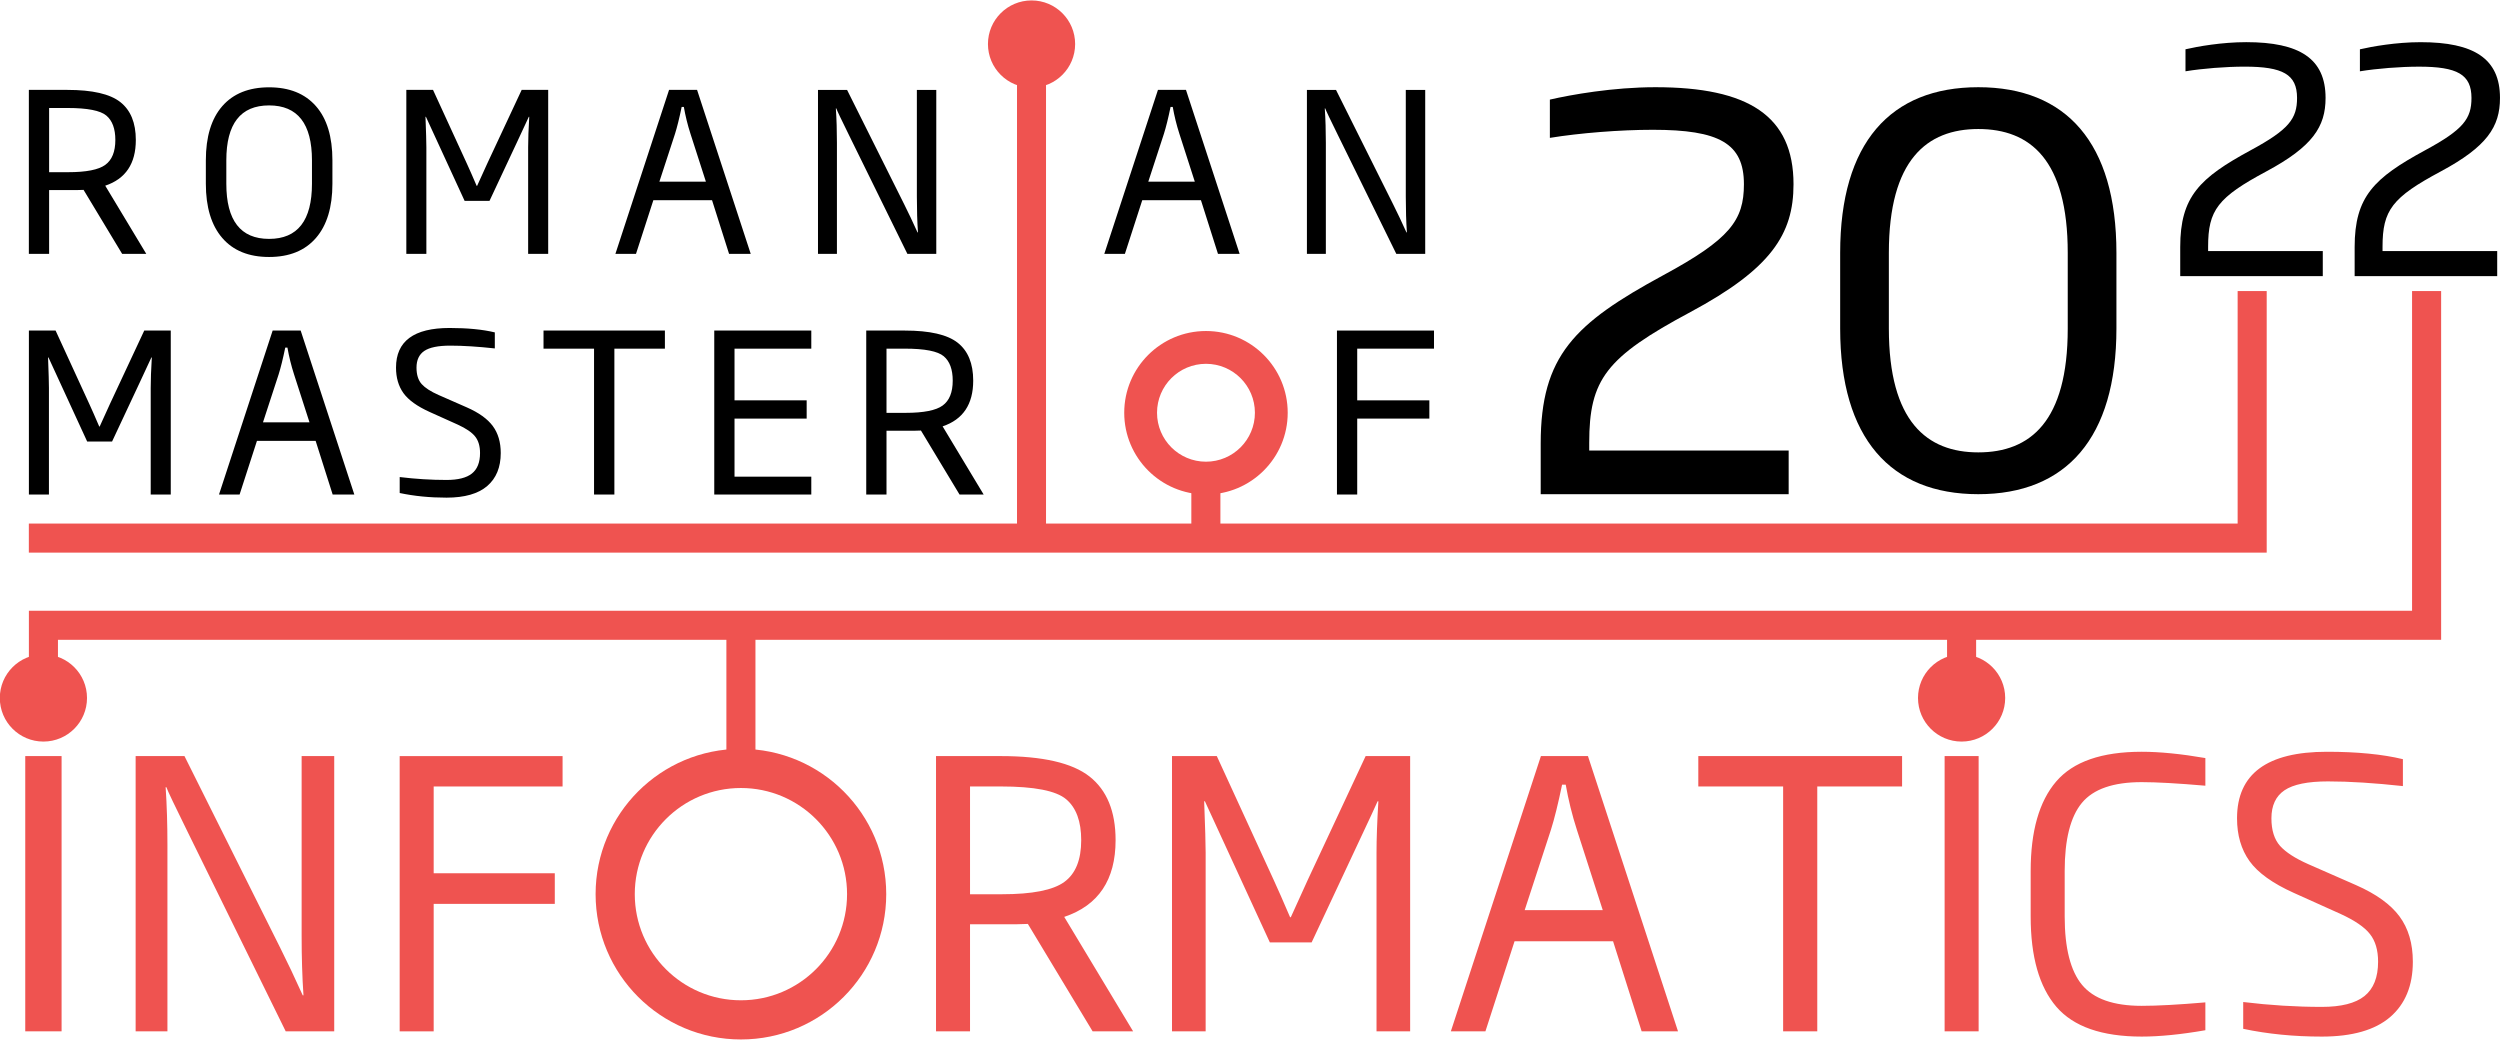 <svg width="688" height="288" version="1.1" viewBox="0 0 688 288" xml:space="preserve" xmlns="http://www.w3.org/2000/svg"><title>RMI 2022 logo</title><g fill="#000" stroke-width=".999" aria-label="22"><path d="m639.23 75.994v-6.908h-31.557v-1.194c0-10.064 2.644-13.561 16.034-20.725 12.708-6.823 16.29-12.281 16.29-20.213 0-10.832-7.164-15.352-21.834-15.352-6.738 0-13.39 1.194-16.716 1.962v6.055c4.691-0.768 11.087-1.279 16.29-1.279 10.49 0 14.414 2.132 14.414 8.614 0 5.714-2.217 8.699-12.793 14.414-13.987 7.591-19.36 12.708-19.36 26.61v8.017z"/><path d="m687.23 76v-6.908h-31.556v-1.194c0-10.064 2.644-13.561 16.034-20.725 12.708-6.823 16.29-12.281 16.29-20.213 0-10.832-7.164-15.352-21.834-15.352-6.738 0-13.39 1.194-16.716 1.962v6.055c4.691-0.768 11.087-1.279 16.29-1.279 10.49 0 14.414 2.132 14.414 8.614 0 5.714-2.217 8.699-12.793 14.414-13.987 7.591-19.36 12.708-19.36 26.61v8.017z"/></g><g transform="matrix(1.333 0 0 -1.333 -216.84 539.37)" fill="#000"><path d="m442.87 332.65v-10.674h14.894v-3.765h-14.894v-15.676h-4.183v33.85h20.034v-3.735z"/><path d="m345.69 332.65v-13.255h3.932c3.72 0 6.279 0.501 7.66 1.511 1.389 1.009 2.08 2.718 2.08 5.139 0 2.308-0.615 3.993-1.852 5.033-1.238 1.048-3.917 1.572-8.039 1.572zm15.077-30.115-7.964 13.209-1.556-0.046h-5.557v-13.164h-4.183v33.85h7.964c5.139 0 8.783-0.835 10.916-2.513 2.133-1.678 3.204-4.289 3.204-7.827 0-4.881-2.103-8.024-6.316-9.436l8.473-14.074zm-50.636 0v33.85h20.034v-3.735h-15.851v-10.674h14.894v-3.765h-14.894v-11.987h15.851v-3.689zm-20.62 30.115v-30.115h-4.198v30.115h-10.431v3.735h25.06v-3.735zm-44.321-29.804v3.295c3.302-0.402 6.529-0.6 9.672-0.6 2.376 0 4.122 0.441 5.238 1.329 1.116 0.895 1.677 2.3 1.677 4.228 0 1.42-0.334 2.558-1.002 3.401-0.661 0.85-1.867 1.67-3.599 2.467l-5.785 2.604c-2.596 1.169-4.403 2.475-5.428 3.902-1.025 1.435-1.533 3.188-1.533 5.261 0 5.458 3.682 8.184 11.053 8.184 3.704 0 6.824-0.304 9.345-0.911v-3.31c-3.5 0.38-6.574 0.577-9.208 0.577-2.49 0-4.274-0.365-5.352-1.094-1.07-0.721-1.609-1.875-1.609-3.446 0-1.465 0.357-2.597 1.063-3.394 0.713-0.789 1.875-1.541 3.492-2.254l5.83-2.558c2.49-1.093 4.282-2.384 5.367-3.857 1.094-1.48 1.64-3.333 1.64-5.572 0-2.938-0.933-5.208-2.794-6.81-1.86-1.594-4.661-2.399-8.396-2.399-3.439 0-6.665 0.319-9.672 0.957zm-21.804 24.468c-0.593 1.837-1.048 3.689-1.374 5.556h-0.448c-0.486-2.353-0.949-4.213-1.374-5.556l-3.226-9.877h9.603zm7.963-24.779-3.514 11.076h-12.116l-3.583-11.076h-4.251l11.076 33.85h5.785l11.076-33.85zm-37.564 0v21.992c0 1.678 0.076 3.781 0.228 6.301h-0.091c-0.213-0.493-1.018-2.224-2.422-5.207l-5.693-12.147h-5.139l-7.986 17.354h-0.091c0.122-3.188 0.182-5.291 0.182-6.301v-21.992h-4.137v33.85h5.511l7.007-15.259c0.479-1.032 1.147-2.558 2.004-4.555h0.091l2.111 4.646 7.09 15.168h5.473v-33.85z"/><path d="m450.94 352.22-11.941 24.285c-1.67 3.393-2.589 5.306-2.733 5.739h-0.091c0.152-2.255 0.22-4.608 0.22-7.076v-22.949h-3.909v33.85h6.005l11.804-23.64c0.866-1.723 1.776-3.652 2.741-5.785h0.091c-0.152 2.179-0.228 4.646-0.228 7.41v22.015h4.009v-33.85z"/><path d="m406.16 377c-0.592 1.837-1.048 3.689-1.374 5.556h-0.448c-0.486-2.353-0.949-4.213-1.374-5.556l-3.227-9.877h9.603zm7.963-24.779-3.515 11.076h-12.116l-3.583-11.076h-4.251l11.076 33.85h5.785l11.076-33.85z"/><path d="m350 352.22-11.941 24.285c-1.67 3.393-2.589 5.306-2.733 5.739h-0.091c0.152-2.255 0.221-4.608 0.221-7.076v-22.949h-3.91v33.85h6.005l11.804-23.64c0.866-1.723 1.777-3.652 2.741-5.785h0.091c-0.152 2.179-0.228 4.646-0.228 7.41v22.015h4.009v-33.85zm-44.776 24.779c-0.592 1.837-1.048 3.689-1.374 5.556h-0.448c-0.486-2.353-0.949-4.213-1.374-5.556l-3.226-9.877h9.603zm7.964-24.779-3.515 11.076h-12.116l-3.583-11.076h-4.251l11.076 33.85h5.785l11.076-33.85zm-41.481 0v21.993c0 1.677 0.076 3.781 0.228 6.301h-0.091c-0.213-0.493-1.017-2.224-2.422-5.207l-5.693-12.147h-5.139l-7.987 17.355h-0.091c0.122-3.188 0.182-5.291 0.182-6.301v-21.993h-4.137v33.85h5.511l7.006-15.259c0.479-1.032 1.147-2.558 2.004-4.555h0.091l2.111 4.646 7.09 15.168h5.474v-33.85zm-44.631 19.305c0 7.561-2.953 11.342-8.852 11.342-5.891 0-8.829-3.78-8.829-11.342v-4.828c0-7.591 2.938-11.387 8.829-11.387 5.899 0 8.852 3.796 8.852 11.387zm4.221-4.828c0-4.843-1.131-8.578-3.401-11.197-2.27-2.619-5.489-3.925-9.671-3.925-4.198 0-7.424 1.314-9.679 3.94-2.254 2.619-3.378 6.354-3.378 11.182v4.828c0 4.867 1.131 8.594 3.394 11.19 2.262 2.589 5.481 3.887 9.664 3.887 4.168 0 7.386-1.291 9.664-3.88 2.277-2.588 3.408-6.316 3.408-11.197zm-58.486 15.638v-13.254h3.933c3.72 0 6.278 0.501 7.66 1.511 1.389 1.01 2.08 2.718 2.08 5.139 0 2.308-0.615 3.993-1.852 5.033-1.237 1.048-3.917 1.571-8.039 1.571zm15.077-30.115-7.964 13.209-1.556-0.045h-5.557v-13.164h-4.183v33.85h7.964c5.139 0 8.784-0.835 10.916-2.513 2.133-1.678 3.204-4.289 3.204-7.827 0-4.882-2.103-8.024-6.316-9.436l8.473-14.075z"/></g><g transform="matrix(1.333,0,0,-1.333,-217.74,540.81)" fill="#ef5350"><path d="m626.46 193.31v5.531c5.544-0.675 10.96-1.006 16.236-1.006 3.989 0 6.92 0.739 8.794 2.23 1.873 1.504 2.816 3.861 2.816 7.098 0 2.383-0.56 4.295-1.682 5.71-1.108 1.427-3.135 2.804-6.04 4.141l-9.711 4.372c-4.359 1.962-7.392 4.155-9.112 6.55-1.721 2.409-2.575 5.352-2.575 8.832 0 9.163 6.181 13.738 18.556 13.738 6.219 0 11.457-0.51 15.688-1.53v-5.556c-5.875 0.637-11.036 0.968-15.459 0.968-4.18 0-7.175-0.612-8.985-1.835-1.797-1.211-2.702-3.148-2.702-5.786 0-2.459 0.599-4.359 1.784-5.697 1.198-1.326 3.148-2.587 5.862-3.785l9.788-4.295c4.18-1.835 7.188-4.002 9.01-6.475 1.835-2.485 2.753-5.594 2.753-9.354 0-4.932-1.568-8.743-4.69-11.432-3.122-2.676-7.825-4.027-14.095-4.027-5.773 0-11.189 0.535-16.236 1.606zm-7.812-0.293c-5.047-0.879-9.431-1.313-13.139-1.313-8.22 0-14.095 2.052-17.626 6.156-3.53 4.116-5.302 10.323-5.302 18.632v9.418c0 8.207 1.759 14.363 5.264 18.454 3.518 4.104 9.393 6.143 17.664 6.143 3.709 0 8.093-0.433 13.139-1.3v-5.709c-5.722 0.497-10.106 0.739-13.139 0.739-5.875 0-9.991-1.427-12.362-4.295-2.357-2.854-3.543-7.544-3.543-14.031v-9.418c0-6.512 1.198-11.228 3.581-14.108 2.396-2.893 6.5-4.333 12.324-4.333 3.237 0 7.621 0.243 13.139 0.714zm-53.832-0.229v56.826h7.022v-56.826zm-26.291 50.556v-50.556h-7.048v50.556h-17.511v6.27h42.069v-6.27zm-49.626-8.96c-0.994 3.084-1.759 6.194-2.307 9.329h-0.751c-0.816-3.951-1.593-7.073-2.307-9.329l-5.416-16.58h16.122zm13.369-41.597-5.9 18.594h-20.34l-6.015-18.594h-7.137l18.594 56.826h9.711l18.594-56.826zm-54.736 0v36.92c0 2.817 0.127 6.347 0.382 10.578h-0.153c-0.357-0.828-1.708-3.734-4.066-8.743l-9.558-20.391h-8.628l-13.407 29.133h-0.153c0.204-5.352 0.306-8.883 0.306-10.578v-36.92h-6.946v56.826h9.252l11.763-25.616c0.803-1.733 1.925-4.295 3.364-7.646h0.153l3.542 7.799 11.903 25.463h9.189v-56.826zm-83.921 50.556v-22.252h6.602c6.245 0 10.539 0.841 12.859 2.536 2.333 1.694 3.492 4.562 3.492 8.628 0 3.874-1.032 6.703-3.109 8.449-2.078 1.759-6.576 2.638-13.496 2.638zm25.31-50.556-13.369 22.175-2.612-0.076h-9.329v-22.098h-7.022v56.826h13.369c8.627 0 14.745-1.402 18.326-4.218 3.581-2.817 5.378-7.201 5.378-13.139 0-8.195-3.53-13.471-10.603-15.842l14.222-23.627z"/><path d="m252.88 243.34v-17.918h25.004v-6.321h-25.004v-26.317h-7.022v56.826h33.632v-6.27z"/><path d="m222.33 192.79-20.047 40.769c-2.804 5.697-4.345 8.908-4.588 9.635h-0.153c0.255-3.785 0.369-7.736 0.369-11.878v-38.525h-6.563v56.826h10.081l19.817-39.686c1.453-2.893 2.982-6.13 4.601-9.711h0.153c-0.255 3.658-0.382 7.799-0.382 12.438v36.958h6.729v-56.826z"/><path d="m168.56 192.79v56.826h7.5v-56.826z" stroke-width="1.034"/></g><g transform="matrix(1.333,0,0,-1.333,-217.74,540.81)" fill="#ef5350" fill-rule="evenodd"><path d="m376.31 405.62c-4.971 0-9-4.03-9-9.001 0-4.971 4.03-9 9-9 4.971 0 9 4.029 9 9 0 4.971-4.029 9.001-9 9.001" stroke-width=".764"/><path d="m412.32 337.37c-9.32 0-16.875-7.556-16.875-16.875 0-9.32 7.555-16.875 16.875-16.875 9.32 0 16.875 7.556 16.875 16.875 0 9.32-7.556 16.875-16.875 16.875zm0-6.771c-5.58 0-10.104-4.524-10.104-10.104 0-5.581 4.524-10.104 10.104-10.104 5.581 0 10.104 4.524 10.104 10.104 0 5.58-4.523 10.104-10.104 10.104" stroke-width=".943"/><path d="m373.31 393.62v-96.002h-204.01v-6h462.01v54.001h-6v-48.001h-210.01v12h-6v-12h-30.001v96.002z"/><path d="m568.32 270.61c-4.97 0-9-4.03-9-9 0-4.971 4.03-9 9-9 4.971 0 9 4.029 9 9 0 4.97-4.03 9-9 9" stroke-width="1.078"/><path d="m661.32 345.62v-66.002h-492.01v-18h6v12h138v-24.751h6v24.751h246.01v-12h6v12h96.002v72.002z"/><path d="m172.31 270.61c-4.971 0-9-4.029-9-9 0-4.97 4.03-9 9-9 4.971 0 9 4.03 9 9 0 4.971-4.03 9-9 9" stroke-width="1.078"/><path d="m316.31 191.11c-16.569 0-30.001 13.432-30.001 30.001s13.432 30.001 30.001 30.001c16.569 0 30-13.432 30-30.001s-13.431-30.001-30-30.001zm0 8.088c-12.103 0-21.913 9.81-21.913 21.913 0 12.103 9.81 21.913 21.913 21.913 12.103 0 21.913-9.81 21.913-21.913 0-12.103-9.81-21.913-21.913-21.913" stroke-width=".964"/></g><g fill="#000" aria-label="20"><path d="m492.24 136v-12.016h-54.887v-2.077c0-17.505 4.599-23.587 27.889-36.048 22.103-11.868 28.334-21.362 28.334-35.158 0-18.84-12.461-26.702-37.976-26.702-11.719 0-23.29 2.077-29.076 3.412v10.532c8.159-1.335 19.285-2.225 28.334-2.225 18.246 0 25.07 3.709 25.07 14.983 0 9.939-3.857 15.131-22.252 25.07-24.328 13.203-33.674 22.103-33.674 46.283v13.944z" stroke-width="1.03"/><path d="m582.44 90.414v-20.827c0-30.294-13.836-45.586-38.013-45.586-24.177 0-38.013 15.293-38.013 45.586v20.827c0 30.148 13.836 45.586 38.013 45.586 24.177 0 38.013-15.438 38.013-45.586zm-13.399 0c0 25.633-10.341 34.081-24.614 34.081-14.127 0-24.614-8.447-24.614-34.081v-20.827c0-25.633 10.486-34.081 24.614-34.081 14.273 0 24.614 8.447 24.614 34.081z" stroke-width="1.011"/></g></svg>
